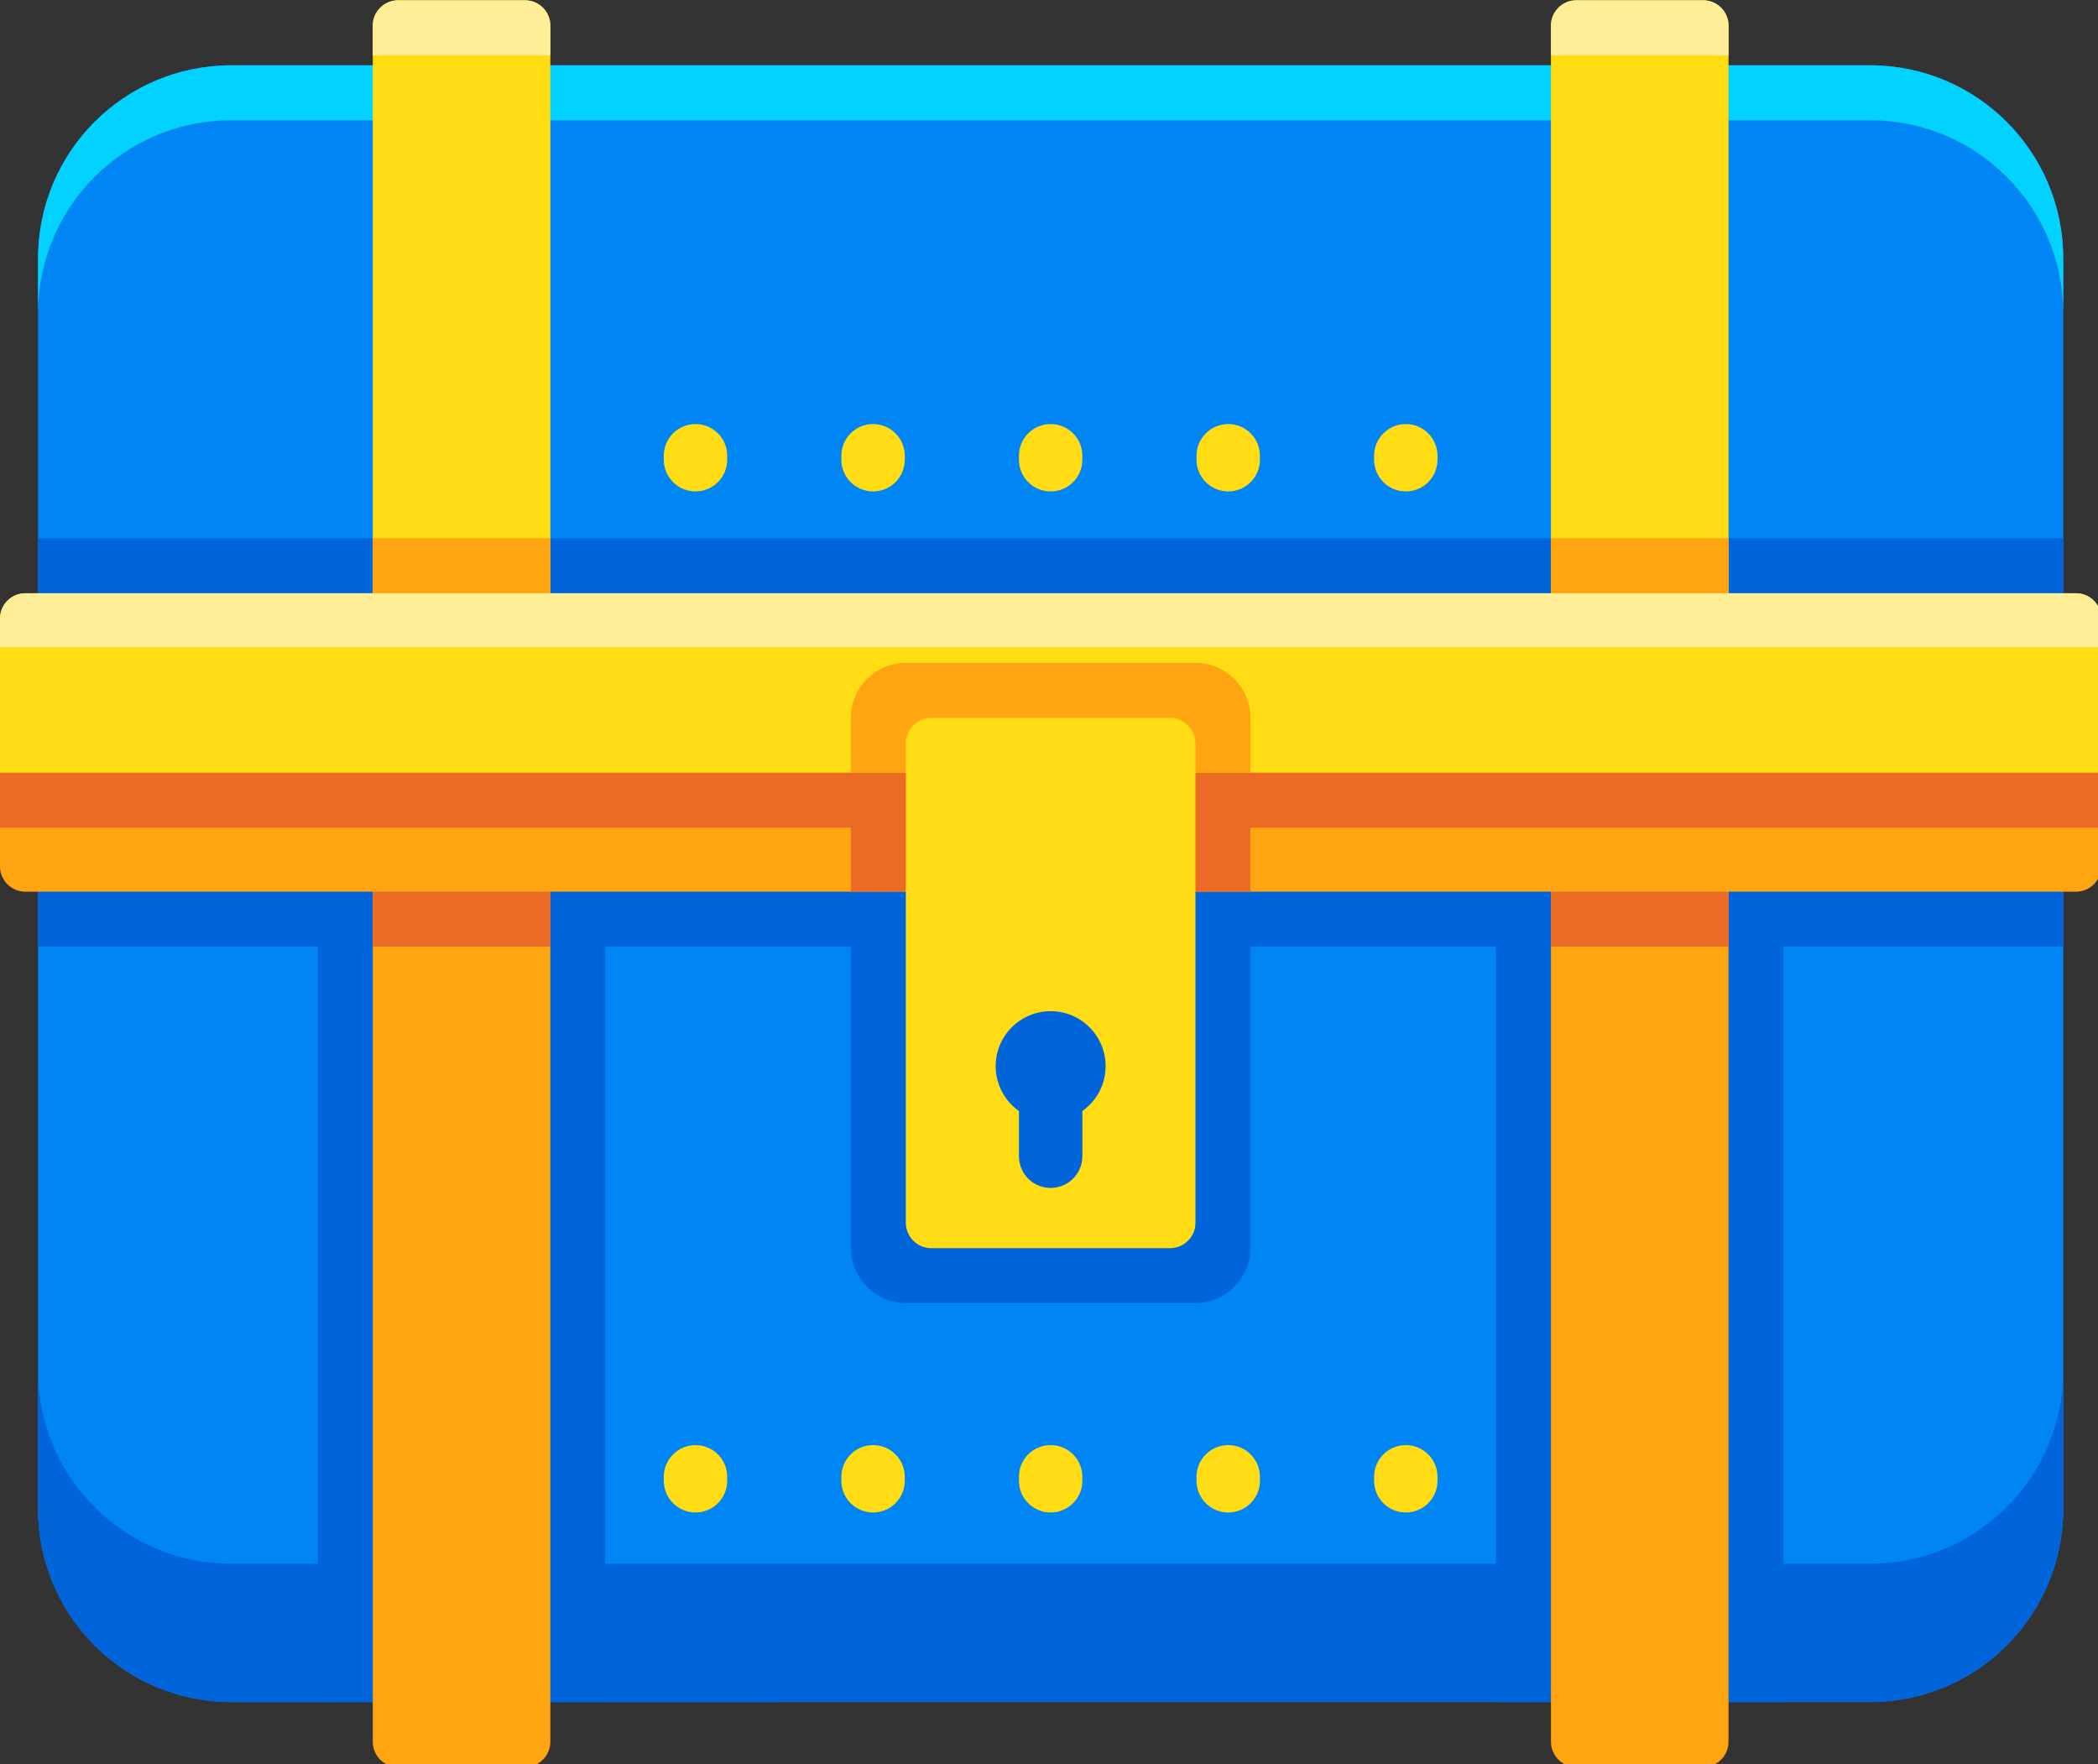 <?xml version="1.0" encoding="UTF-8" standalone="no"?>
<!-- Created with Inkscape (http://www.inkscape.org/) -->

<svg
   xmlns:dc="http://purl.org/dc/elements/1.1/"
   xmlns:cc="http://creativecommons.org/ns#"
   xmlns:rdf="http://www.w3.org/1999/02/22-rdf-syntax-ns#"
   xmlns:svg="http://www.w3.org/2000/svg"
   xmlns="http://www.w3.org/2000/svg"
   xmlns:sodipodi="http://sodipodi.sourceforge.net/DTD/sodipodi-0.dtd"
   xmlns:inkscape="http://www.inkscape.org/namespaces/inkscape"
   width="135.467mm"
   height="113.901mm"
   viewBox="0 0 135.467 113.901"
   version="1.1"
   id="svg878"
   inkscape:version="0.92.3 (2405546, 2018-03-11)"
   sodipodi:docname="cromobloqueado.svg">
  <rect x="0" y="0" width="135.467" height="113.901" fill="#333333" stroke="none"/>
  <defs
     id="defs872" />
  <sodipodi:namedview
     id="base"
     pagecolor="#ffffff"
     bordercolor="#666666"
     borderopacity="1.0"
     inkscape:pageopacity="0.0"
     inkscape:pageshadow="2"
     inkscape:zoom="0.35"
     inkscape:cx="461.71428"
     inkscape:cy="89.531703"
     inkscape:document-units="mm"
     inkscape:current-layer="layer1"
     showgrid="false"
     inkscape:window-width="1280"
     inkscape:window-height="1017"
     inkscape:window-x="1272"
     inkscape:window-y="-8"
     inkscape:window-maximized="0" />
  <g
     inkscape:label="Capa 1"
     inkscape:groupmode="layer"
     id="layer1"
     transform="translate(-57.755,-162.186)">
    <g
       id="g1598"
       transform="matrix(0.265,0,0,0.265,57.755,151.404)">
      <path
         id="path1423"
         d="m 502.728,234.212 v 174.132 c 0,25.991 -21.067,47.059 -47.059,47.059 H 56.33 c -25.991,0 -47.059,-21.067 -47.059,-47.059 V 234.212 Z"
         style="fill:#0086f4"
         inkscape:connector-curvature="0" />
      <g
         id="g1431">
	<path
   id="path1425"
   d="m 304.676,234.212 v 110.513 c 0,7.445 -6.035,13.48 -13.48,13.48 h -70.392 c -7.445,0 -13.48,-6.035 -13.48,-13.48 V 234.212 Z"
   style="fill:#0064db"
   inkscape:connector-curvature="0" />

	<polygon
   id="polygon1427"
   points="364.509,455.402 364.509,271.35 147.491,271.35 147.491,455.402 77.439,455.402 77.439,271.35 9.272,271.35 9.272,234.212 502.728,234.212 502.728,271.35 434.561,271.35 434.561,455.402 "
   style="fill:#0064db" />

	<path
   id="path1429"
   d="m 502.728,374.636 v 33.708 c 0,25.991 -21.067,47.059 -47.059,47.059 H 56.33 c -25.991,0 -47.059,-21.067 -47.059,-47.059 v -33.708 c 0,25.991 21.067,47.059 47.059,47.059 h 399.34 c 25.991,-10e-4 47.058,-21.068 47.058,-47.059 z"
   style="fill:#0064db"
   inkscape:connector-curvature="0" />

</g>
      <path
         id="path1433"
         d="m 421.169,247.501 v 217.564 c 0,3.414 -2.767,6.181 -6.181,6.181 h -30.905 c -3.414,0 -6.181,-2.767 -6.181,-6.181 V 247.501 Z"
         style="fill:#ffa511"
         inkscape:connector-curvature="0" />
      <rect
         id="rect1435"
         height="23.849"
         width="43.27"
         style="fill:#eb6b24"
         y="247.5"
         x="377.9" />
      <path
         id="path1437"
         d="m 134.099,247.501 v 217.564 c 0,3.414 -2.767,6.181 -6.181,6.181 H 97.012 c -3.414,0 -6.181,-2.767 -6.181,-6.181 V 247.501 Z"
         style="fill:#ffa511"
         inkscape:connector-curvature="0" />
      <rect
         id="rect1439"
         height="23.849"
         width="43.27"
         style="fill:#eb6b24"
         y="247.5"
         x="90.83" />
      <path
         id="path1441"
         d="m 512,218.357 v 33.419 c 0,3.414 -2.767,6.181 -6.181,6.181 H 6.181 C 2.767,257.957 0,255.19 0,251.776 v -33.419 z"
         style="fill:#ffa511"
         inkscape:connector-curvature="0" />
      <g
         id="g1447">
	<rect
   id="rect1443"
   height="23.993"
   width="512"
   style="fill:#eb6b24"
   y="218.36"
   x="0" />

	<rect
   id="rect1445"
   height="39.6"
   width="97.35"
   style="fill:#eb6b24"
   y="218.36"
   x="207.32" />

</g>
      <g
         id="g1459">
	<path
   id="path1449"
   d="m 169.465,409.216 c -4.267,0 -7.726,-3.459 -7.726,-7.726 v -0.966 c 0,-4.268 3.459,-7.726 7.726,-7.726 4.267,0 7.726,3.459 7.726,7.726 v 0.966 c 0,4.268 -3.459,7.726 -7.726,7.726 z"
   style="fill:#ffdc13"
   inkscape:connector-curvature="0" />

	<path
   id="path1451"
   d="m 212.732,409.216 c -4.267,0 -7.726,-3.459 -7.726,-7.726 v -0.966 c 0,-4.268 3.459,-7.726 7.726,-7.726 4.267,0 7.726,3.459 7.726,7.726 v 0.966 c 0.001,4.268 -3.459,7.726 -7.726,7.726 z"
   style="fill:#ffdc13"
   inkscape:connector-curvature="0" />

	<path
   id="path1453"
   d="m 256,409.216 c -4.267,0 -7.726,-3.459 -7.726,-7.726 v -0.966 c 0,-4.268 3.459,-7.726 7.726,-7.726 4.267,0 7.726,3.459 7.726,7.726 v 0.966 c 0,4.268 -3.459,7.726 -7.726,7.726 z"
   style="fill:#ffdc13"
   inkscape:connector-curvature="0" />

	<path
   id="path1455"
   d="m 299.268,409.216 c -4.267,0 -7.726,-3.459 -7.726,-7.726 v -0.966 c 0,-4.268 3.459,-7.726 7.726,-7.726 4.267,0 7.726,3.459 7.726,7.726 v 0.966 c 0,4.268 -3.459,7.726 -7.726,7.726 z"
   style="fill:#ffdc13"
   inkscape:connector-curvature="0" />

	<path
   id="path1457"
   d="m 342.535,409.216 c -4.267,0 -7.726,-3.459 -7.726,-7.726 v -0.966 c 0,-4.268 3.459,-7.726 7.726,-7.726 4.267,0 7.726,3.459 7.726,7.726 v 0.966 c 10e-4,4.268 -3.459,7.726 -7.726,7.726 z"
   style="fill:#ffdc13"
   inkscape:connector-curvature="0" />

</g>
      <path
         id="path1461"
         d="M 502.728,103.657 V 213.093 H 9.272 V 103.657 c 0,-25.992 21.067,-47.059 47.059,-47.059 h 399.34 c 25.99,0 47.057,21.067 47.057,47.059 z"
         style="fill:#0086f4"
         inkscape:connector-curvature="0" />
      <rect
         id="rect1463"
         height="41.25"
         width="493.46"
         style="fill:#0064db"
         y="171.84"
         x="9.272" />
      <path
         id="path1465"
         d="m 502.728,103.657 v 13.392 c 0,-25.992 -21.067,-47.059 -47.059,-47.059 H 56.33 c -25.991,0 -47.059,21.067 -47.059,47.059 v -13.392 c 0,-25.992 21.067,-47.059 47.059,-47.059 h 399.34 c 25.991,0 47.058,21.067 47.058,47.059 z"
         style="fill:#01d2ff"
         inkscape:connector-curvature="0" />
      <path
         id="path1467"
         d="M 134.099,46.935 V 199.814 H 90.831 V 46.935 c 0,-3.414 2.767,-6.181 6.181,-6.181 h 30.905 c 3.414,0 6.182,2.767 6.182,6.181 z"
         style="fill:#ffdc13"
         inkscape:connector-curvature="0" />
      <rect
         id="rect1469"
         height="27.969"
         width="43.27"
         style="fill:#ffa511"
         y="171.84"
         x="90.83" />
      <path
         id="path1471"
         d="M 134.095,54.167 H 90.828 v -7.229 c 0,-3.414 2.767,-6.181 6.181,-6.181 h 30.905 c 3.414,0 6.181,2.767 6.181,6.181 z"
         style="fill:#ffed97"
         inkscape:connector-curvature="0" />
      <path
         id="path1473"
         d="M 421.169,46.935 V 199.814 H 377.901 V 46.935 c 0,-3.414 2.767,-6.181 6.181,-6.181 h 30.905 c 3.415,0 6.182,2.767 6.182,6.181 z"
         style="fill:#ffdc13"
         inkscape:connector-curvature="0" />
      <rect
         id="rect1475"
         height="27.969"
         width="43.27"
         style="fill:#ffa511"
         y="171.84"
         x="377.9" />
      <path
         id="path1477"
         d="m 421.172,54.167 h -43.268 v -7.229 c 0,-3.414 2.767,-6.181 6.181,-6.181 h 30.905 c 3.414,0 6.181,2.767 6.181,6.181 v 7.229 z"
         style="fill:#ffed97"
         inkscape:connector-curvature="0" />
      <path
         id="path1479"
         d="m 512,191.418 v 37.54 H 0 v -37.54 c 0,-3.414 2.767,-6.181 6.181,-6.181 h 499.638 c 3.414,0 6.181,2.767 6.181,6.181 z"
         style="fill:#ffdc13"
         inkscape:connector-curvature="0" />
      <path
         id="path1481"
         d="m 304.676,215.607 v 13.351 h -97.352 v -13.351 c 0,-7.397 5.996,-13.392 13.392,-13.392 h 70.567 c 7.397,-0.001 13.393,5.995 13.393,13.392 z"
         style="fill:#ffa511"
         inkscape:connector-curvature="0" />
      <path
         id="path1483"
         d="M 512,198.351 H 0 v -6.936 c 0,-3.414 2.767,-6.181 6.181,-6.181 h 499.638 c 3.414,0 6.181,2.767 6.181,6.181 z"
         style="fill:#ffed97"
         inkscape:connector-curvature="0" />
      <g
         id="g1497">
	<path
   id="path1485"
   d="m 342.535,160.428 c -4.267,0 -7.726,-3.459 -7.726,-7.726 v -0.966 c 0,-4.268 3.459,-7.726 7.726,-7.726 4.267,0 7.726,3.459 7.726,7.726 v 0.966 c 10e-4,4.267 -3.459,7.726 -7.726,7.726 z"
   style="fill:#ffdc13"
   inkscape:connector-curvature="0" />

	<path
   id="path1487"
   d="m 299.268,160.428 c -4.267,0 -7.726,-3.459 -7.726,-7.726 v -0.966 c 0,-4.268 3.459,-7.726 7.726,-7.726 4.267,0 7.726,3.459 7.726,7.726 v 0.966 c 0,4.267 -3.459,7.726 -7.726,7.726 z"
   style="fill:#ffdc13"
   inkscape:connector-curvature="0" />

	<path
   id="path1489"
   d="m 256,160.428 c -4.267,0 -7.726,-3.459 -7.726,-7.726 v -0.966 c 0,-4.268 3.459,-7.726 7.726,-7.726 4.267,0 7.726,3.459 7.726,7.726 v 0.966 c 0,4.267 -3.459,7.726 -7.726,7.726 z"
   style="fill:#ffdc13"
   inkscape:connector-curvature="0" />

	<path
   id="path1491"
   d="m 212.732,160.428 c -4.267,0 -7.726,-3.459 -7.726,-7.726 v -0.966 c 0,-4.268 3.459,-7.726 7.726,-7.726 4.267,0 7.726,3.459 7.726,7.726 v 0.966 c 0.001,4.267 -3.459,7.726 -7.726,7.726 z"
   style="fill:#ffdc13"
   inkscape:connector-curvature="0" />

	<path
   id="path1493"
   d="m 169.465,160.428 c -4.267,0 -7.726,-3.459 -7.726,-7.726 v -0.966 c 0,-4.268 3.459,-7.726 7.726,-7.726 4.267,0 7.726,3.459 7.726,7.726 v 0.966 c 0,4.267 -3.459,7.726 -7.726,7.726 z"
   style="fill:#ffdc13"
   inkscape:connector-curvature="0" />

	<path
   id="path1495"
   d="m 285.103,344.811 h -58.205 c -3.414,0 -6.181,-2.767 -6.181,-6.181 V 221.788 c 0,-3.414 2.767,-6.181 6.181,-6.181 h 58.205 c 3.414,0 6.181,2.767 6.181,6.181 V 338.63 c 0,3.414 -2.768,6.181 -6.181,6.181 z"
   style="fill:#ffdc13"
   inkscape:connector-curvature="0" />

</g>
      <g
         id="g1503">
	<circle
   id="circle1499"
   r="13.392"
   cy="300.46"
   cx="256"
   style="fill:#0064db" />

	<path
   id="path1501"
   d="m 256,330.134 c -4.267,0 -7.726,-3.459 -7.726,-7.726 v -11.304 c 0,-4.268 3.459,-7.726 7.726,-7.726 4.267,0 7.726,3.459 7.726,7.726 v 11.304 c 0,4.267 -3.459,7.726 -7.726,7.726 z"
   style="fill:#0064db"
   inkscape:connector-curvature="0" />

</g>
      <g
         id="g1505">
</g>
      <g
         id="g1507">
</g>
      <g
         id="g1509">
</g>
      <g
         id="g1511">
</g>
      <g
         id="g1513">
</g>
      <g
         id="g1515">
</g>
      <g
         id="g1517">
</g>
      <g
         id="g1519">
</g>
      <g
         id="g1521">
</g>
      <g
         id="g1523">
</g>
      <g
         id="g1525">
</g>
      <g
         id="g1527">
</g>
      <g
         id="g1529">
</g>
      <g
         id="g1531">
</g>
      <g
         id="g1533">
</g>
    </g>
  </g>
</svg>

